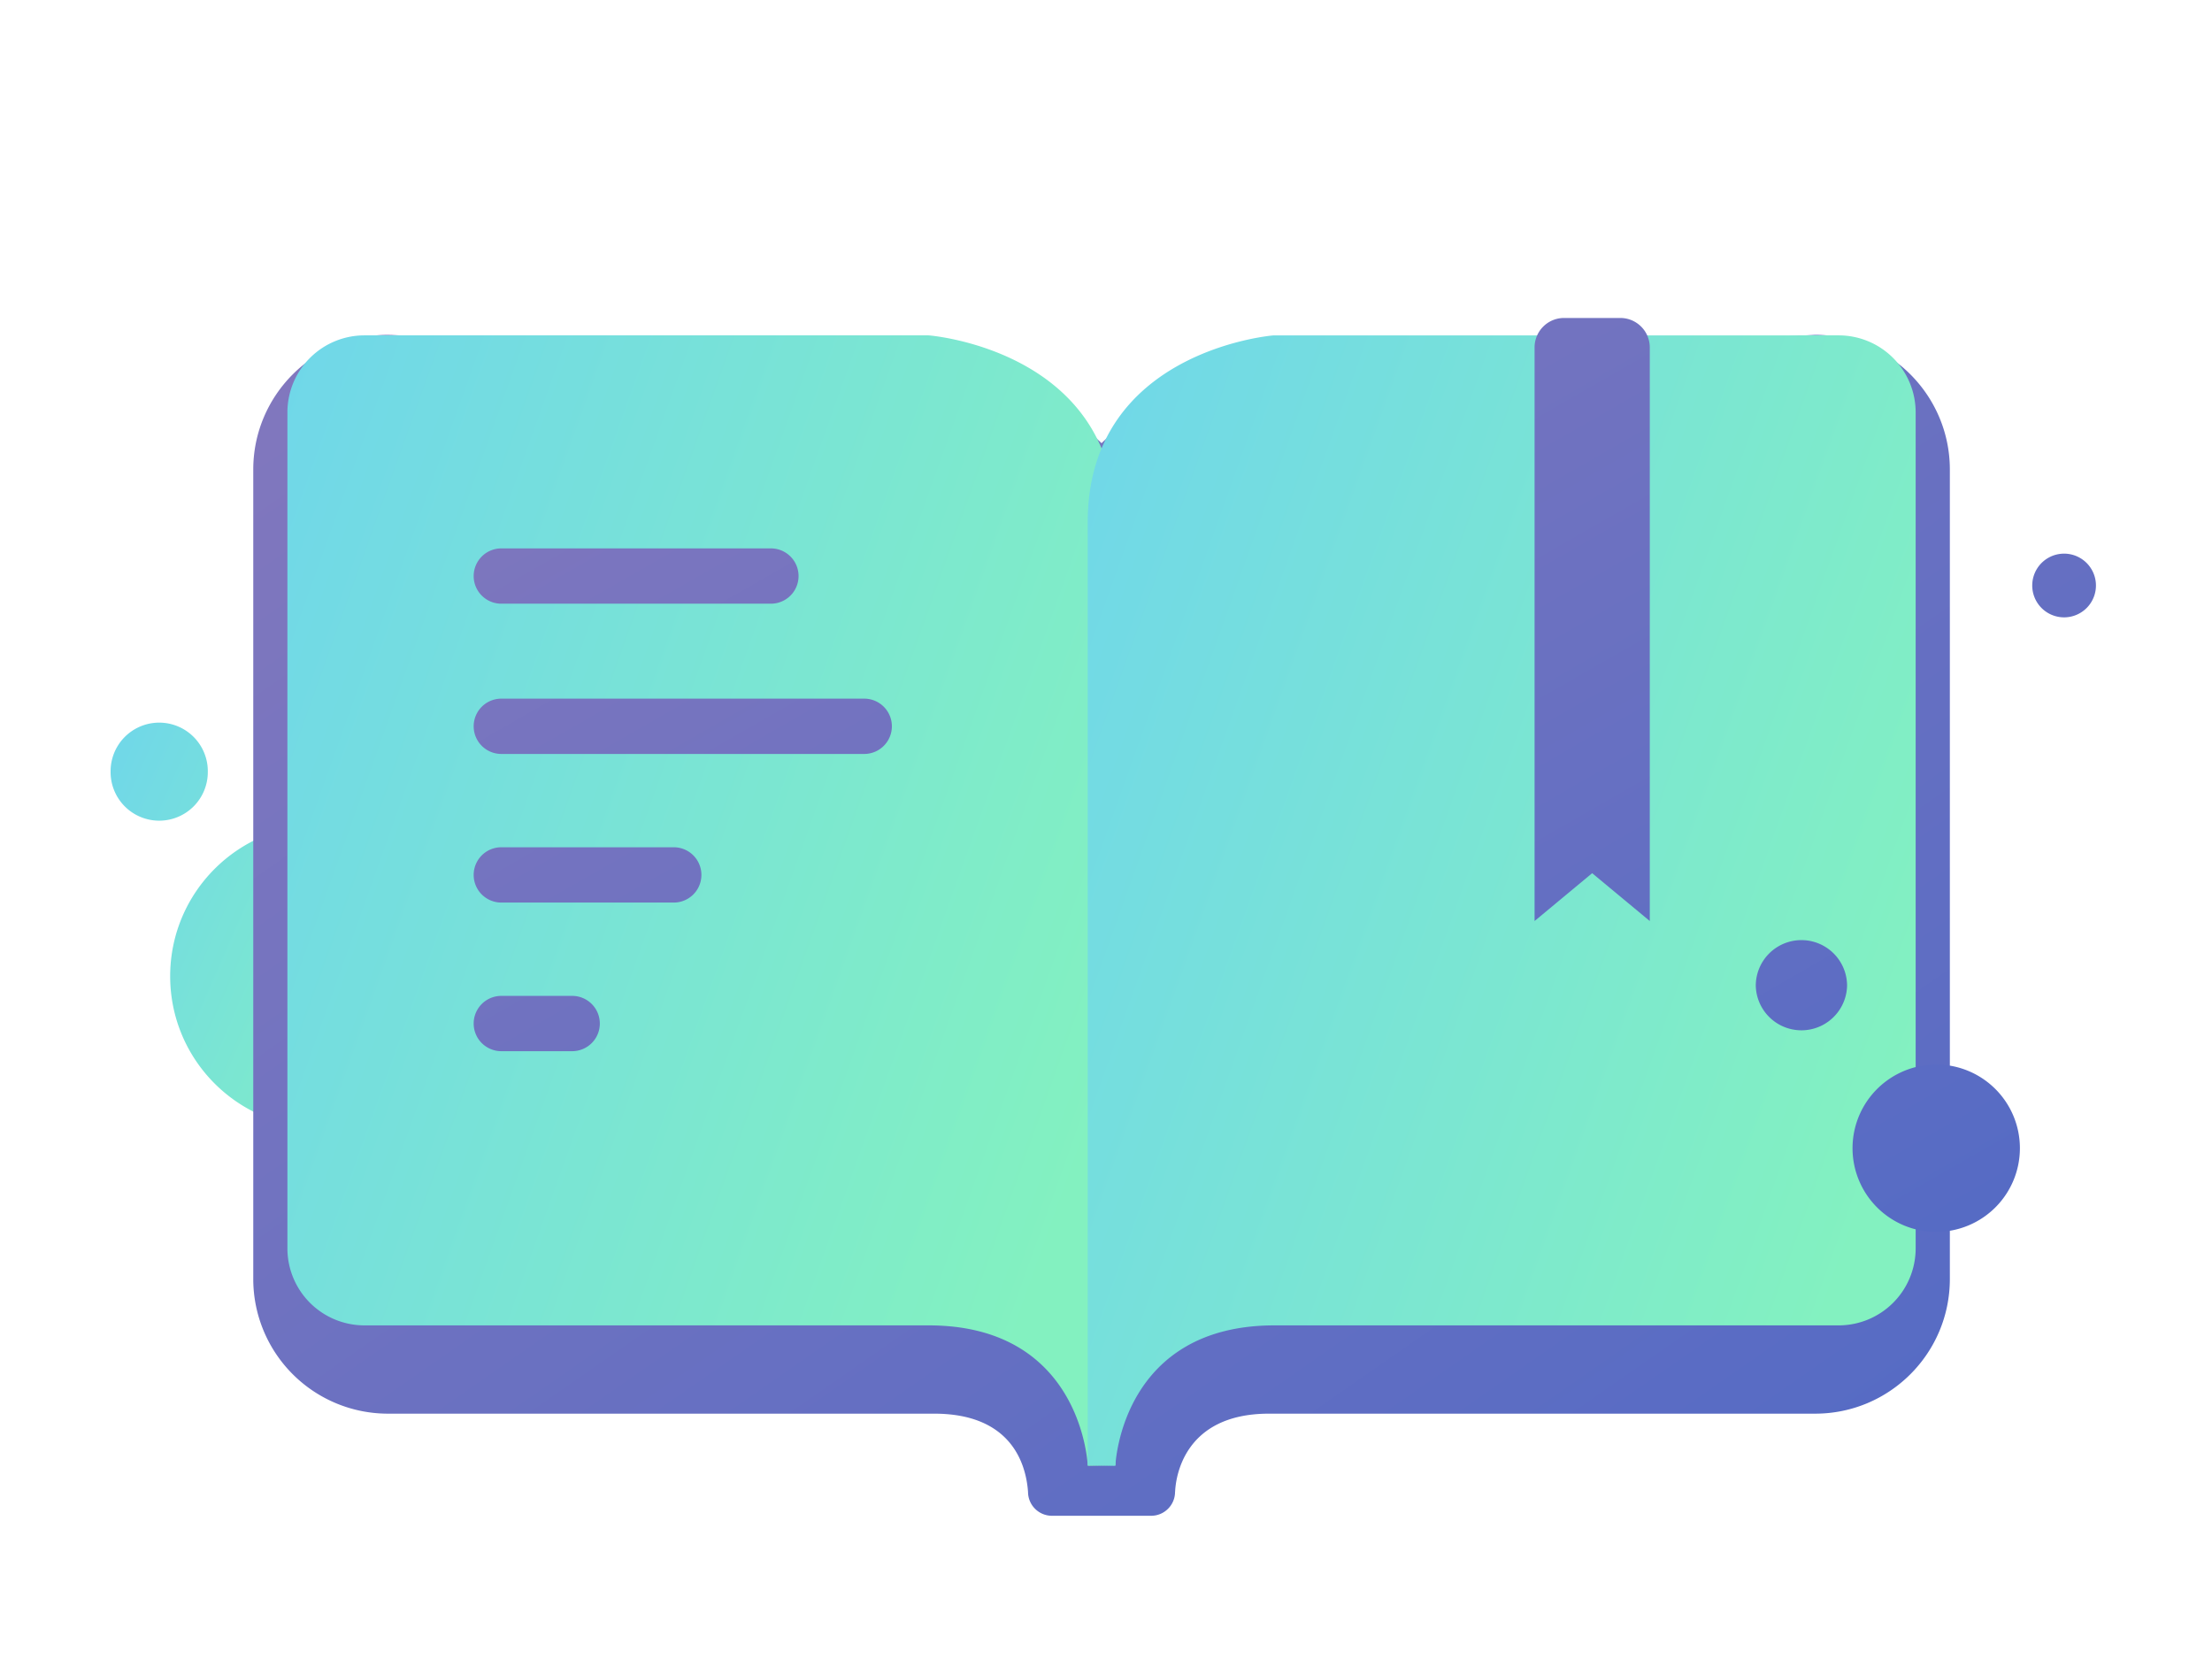 <svg xmlns="http://www.w3.org/2000/svg" xmlns:xlink="http://www.w3.org/1999/xlink" width="160" height="120" viewBox="0 0 160 120">
    <defs>
        <path id="a" d="M0 0h160v120H0z"/>
        <linearGradient id="c" x1="-34.021%" y1="0%" y2="65.757%">
            <stop offset="0%" stop-color="#6BD0F4"/>
            <stop offset="100%" stop-color="#83F1C0"/>
        </linearGradient>
        <linearGradient id="d" x1="-7.295%" y1="0%" y2="107.044%">
            <stop offset="0%" stop-color="#8478BD"/>
            <stop offset="100%" stop-color="#526AC5"/>
        </linearGradient>
    </defs>
    <g fill="none" fill-rule="evenodd">
        <mask id="b" fill="#fff">
            <use xlink:href="#a"/>
        </mask>
        <g mask="url(#b)">
            <path fill="url(#c)" d="M7.031 32.787A3.516 3.516 0 1 1 0 32.786a3.516 3.516 0 0 1 7.032 0M26.262 47.612c0 6.062-4.914 10.977-10.977 10.977-6.062 0-10.976-4.915-10.976-10.977s4.914-10.977 10.976-10.977c6.063 0 10.977 4.915 10.977 10.977" transform="translate(8 23)"/>
            <path fill="url(#d)" d="M123.294 1.221l-39.78 2.045-.632.07c-3.084.531-7.65 2.275-11.204 5.72-3.552-3.445-8.119-5.189-11.203-5.72l-.314-.053-39.825-2.055-.273-.007c-5.373 0-9.744 4.371-9.744 9.743V69.51a9.743 9.743 0 0 0 9.744 9.744H59.57c5.554 0 6.641 3.59 6.79 5.656a1.73 1.73 0 0 0 1.73 1.73h7.174c.955 0 1.73-.774 1.73-1.73h.004c.04-.944.553-5.656 6.79-5.656h39.507c5.381 0 9.743-4.362 9.743-9.744V10.964c0-5.372-4.37-9.743-9.743-9.743" transform="translate(8 23)"/>
            <path fill="url(#c)" d="M59.17 1.258H18.355a5.572 5.572 0 0 0-5.566 5.564v60.482a5.572 5.572 0 0 0 5.566 5.564H59.17c10.914 0 11.49 9.744 11.51 10.16l2-.044V14.766c0-12.382-13.303-13.495-13.51-13.508" transform="translate(8 23)"/>
            <path fill="url(#c)" d="M125 1.258l-40.887.002c-.134.01-13.435 1.125-13.435 13.507v68.217l2 .044c.018-.416.594-10.16 11.51-10.16H125a5.572 5.572 0 0 0 5.565-5.564V6.822A5.572 5.572 0 0 0 125 1.258" transform="translate(8 23)"/>
            <path fill="url(#d)" d="M111.333 43.62l-4.166-3.46L103 43.62V2.132C103 .954 103.954 0 105.131 0h4.071c1.177 0 2.131.954 2.131 2.132V43.62zM138.105 60.054A6.053 6.053 0 1 1 132.052 54a6.053 6.053 0 0 1 6.053 6.054M143.605 19.303a2.304 2.304 0 1 1-4.607-.001 2.304 2.304 0 0 1 4.607.001M125.604 48.303a3.303 3.303 0 0 1-6.604 0 3.302 3.302 0 1 1 6.604 0M47.762 20.667h-19.5a2 2 0 0 1 0-4h19.5a2 2 0 0 1 0 4M54.512 31.535h-26.25a2 2 0 0 1 0-4h26.25a2 2 0 0 1 0 4M40.735 42.285H28.262a2 2 0 0 1 0-4h12.473a2 2 0 0 1 0 4M33.387 53.035h-5.125a2 2 0 0 1 0-4h5.125a2 2 0 0 1 0 4" transform="translate(8 23)"/>
        </g>
    </g>
</svg>
